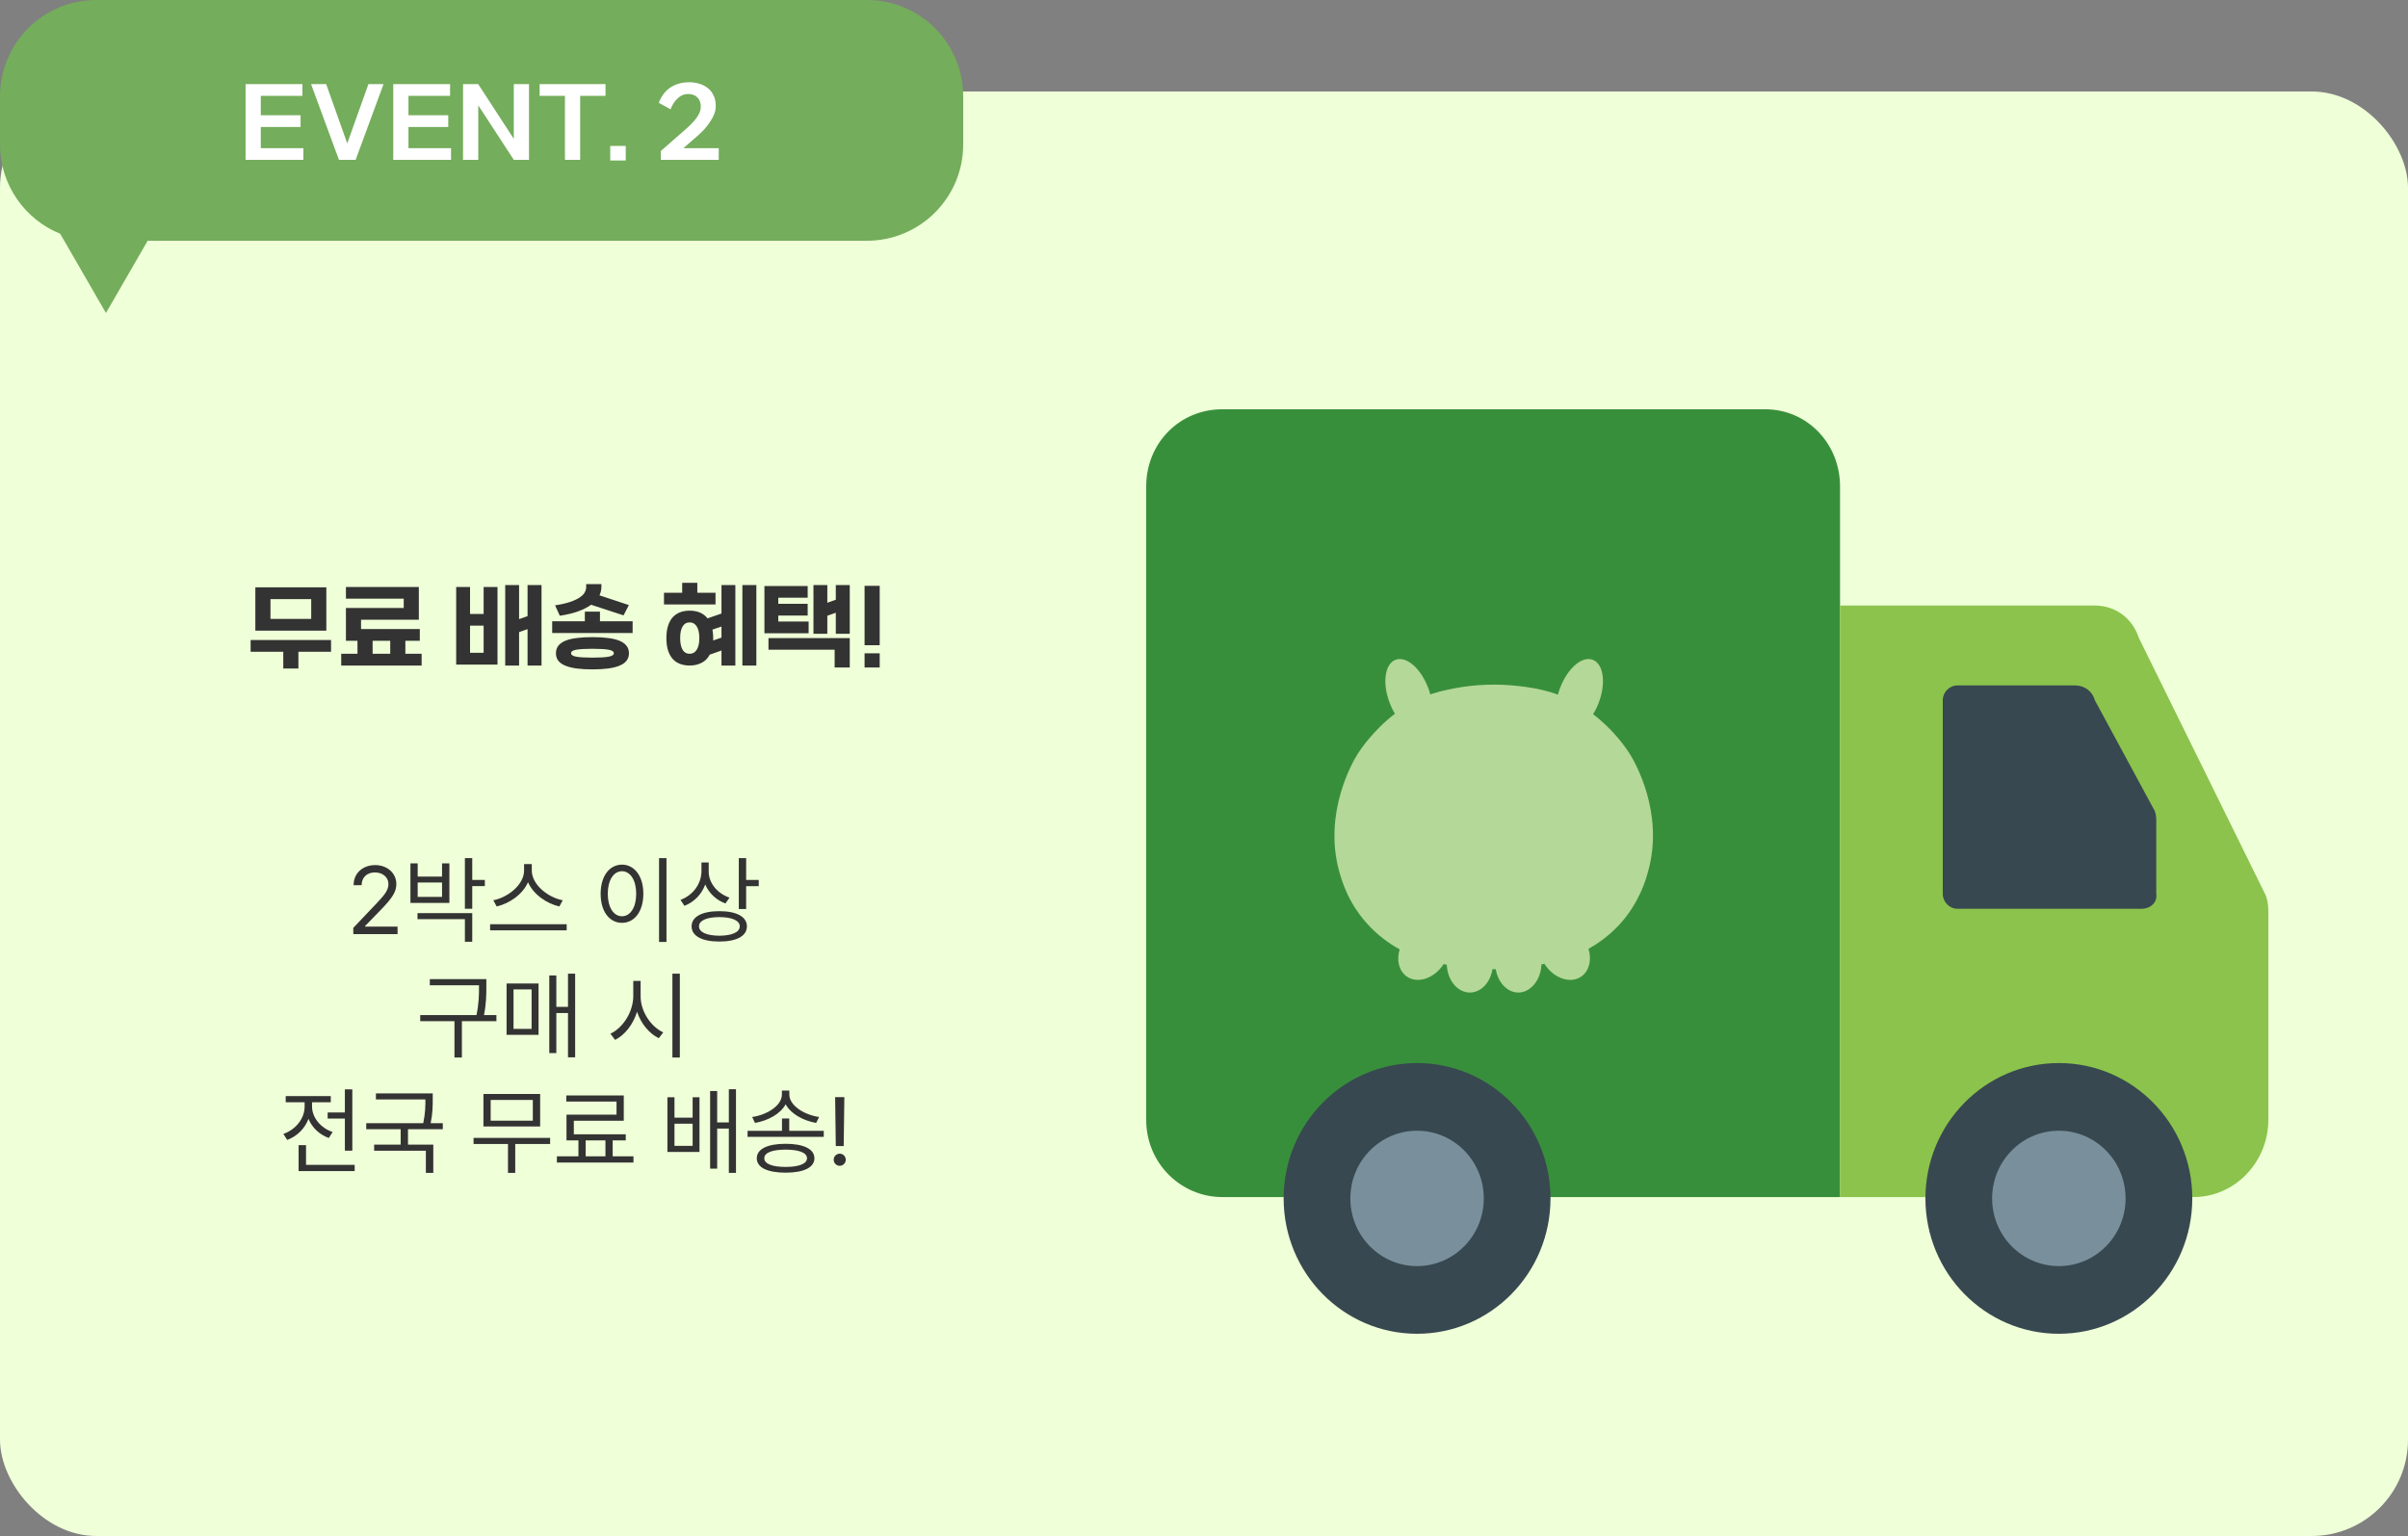 <svg width="500" height="319" viewBox="0 0 500 319" fill="none" xmlns="http://www.w3.org/2000/svg">
<rect x="0" y="0" width="500" height="319" fill="#808080" stroke="none"/>
<rect y="19" width="500" height="300" rx="20" fill="#EFFFD8"/>
<path d="M382.067 248.608H253.792C245.203 248.608 238 241.58 238 232.584V101.023C238 92.028 244.926 85 253.792 85H366.552C375.14 85 382.067 92.028 382.067 101.023V248.608Z" fill="#388F3B"/>
<path d="M455.485 248.607H382.067V125.761H434.983C439.139 125.761 442.741 128.291 444.126 132.507L470.446 185.919C471 187.324 471 188.73 471 189.854V232.584C471 241.298 464.074 248.607 455.485 248.607Z" fill="#8BC34C"/>
<path d="M444.68 188.731H406.447C404.785 188.731 403.399 187.326 403.399 185.639V145.44C403.399 143.753 404.785 142.348 406.447 142.348H430.827C432.767 142.348 434.429 143.472 434.983 145.44L447.451 168.491C447.728 169.334 447.728 169.897 447.728 170.74V185.639C448.005 187.326 446.619 188.731 444.68 188.731Z" fill="#374850"/>
<path d="M294.241 277C309.542 277 321.946 264.414 321.946 248.889C321.946 233.363 309.542 220.777 294.241 220.777C278.94 220.777 266.536 233.363 266.536 248.889C266.536 264.414 278.94 277 294.241 277Z" fill="#374850"/>
<path d="M294.241 262.944C301.892 262.944 308.094 256.651 308.094 248.888C308.094 241.125 301.892 234.833 294.241 234.833C286.591 234.833 280.389 241.125 280.389 248.888C280.389 256.651 286.591 262.944 294.241 262.944Z" fill="#79909C"/>
<path d="M427.503 277C442.804 277 455.208 264.414 455.208 248.889C455.208 233.363 442.804 220.777 427.503 220.777C412.202 220.777 399.798 233.363 399.798 248.889C399.798 264.414 412.202 277 427.503 277Z" fill="#374850"/>
<path d="M427.503 262.944C435.154 262.944 441.356 256.651 441.356 248.888C441.356 241.125 435.154 234.833 427.503 234.833C419.852 234.833 413.65 241.125 413.65 248.888C413.65 256.651 419.852 262.944 427.503 262.944Z" fill="#79909C"/>
<path d="M338.523 156.761C337.624 155.298 335.068 151.593 330.793 148.329C331.253 147.587 331.652 146.766 331.972 145.905C332.711 143.962 332.99 141.979 332.771 140.317C332.551 138.615 331.812 137.453 330.733 137.032C329.635 136.612 328.316 137.012 327.038 138.134C325.78 139.236 324.681 140.918 323.942 142.861C323.762 143.321 323.622 143.802 323.483 144.263C323.283 144.183 323.063 144.103 322.863 144.042C319.727 142.981 316.771 142.64 315.153 142.46C310.879 141.979 306.545 142.12 302.27 142.901C301.571 143.041 299.414 143.422 297.456 144.062C297.297 144.123 297.137 144.163 296.997 144.223C296.877 143.782 296.737 143.341 296.558 142.881C295.819 140.918 294.72 139.236 293.462 138.134C292.163 137.012 290.865 136.612 289.766 137.032C288.668 137.453 287.949 138.615 287.729 140.317C287.509 141.979 287.789 143.962 288.528 145.905C288.828 146.726 289.207 147.507 289.647 148.228C285.013 151.773 282.296 155.939 281.797 156.761C281.058 157.942 274.666 168.698 278.082 180.995C278.581 182.778 279.879 187.504 284.034 192.011C285.911 194.054 288.188 195.836 290.625 197.158C289.926 199.461 290.505 201.665 292.103 202.806C292.782 203.287 293.581 203.507 294.42 203.507C296.238 203.507 298.215 202.426 299.554 200.523C299.614 200.423 299.693 200.323 299.753 200.223C299.973 200.263 300.193 200.303 300.413 200.363C300.552 203.607 302.65 206.131 305.206 206.131C307.483 206.131 309.441 204.108 309.9 201.284C310 201.284 310.12 201.284 310.22 201.284C310.34 201.284 310.46 201.284 310.579 201.284C311.059 204.108 313.016 206.131 315.273 206.131C317.83 206.131 319.947 203.527 320.067 200.283C320.287 200.243 320.486 200.203 320.686 200.162C320.766 200.283 320.846 200.403 320.926 200.523C322.244 202.426 324.242 203.507 326.059 203.507C326.479 203.507 326.878 203.447 327.278 203.327C327.677 203.207 328.037 203.027 328.376 202.786C329.974 201.645 330.553 199.361 329.834 197.058C331.532 196.117 333.969 194.494 336.286 191.991C338.363 189.728 339.722 187.384 340.64 185.381C341.559 183.399 341.999 181.756 342.218 180.955C345.654 168.698 339.262 157.942 338.523 156.761Z" fill="#B4D898"/>
<path d="M180 0C191.046 2.57703e-06 200 8.954 200 20V30C200 41.046 191.046 50 180 50H30.66L22 65L12.499 48.544C5.17 45.577 1.22389e-07 38.393 0 30V20C0 8.954 8.954 1.61064e-07 20 0H180Z" fill="#74AD5B"/>
<path d="M62.412 23.94V26.38H54.152V30.78H62.992V33.2H50.992V17.46H62.792V19.9H54.152V23.94H62.412ZM67.724 17.46L72.104 29.78L76.504 17.46H79.644L73.844 33.2H70.384L64.584 17.46H67.724ZM93.076 23.94V26.38H84.816V30.78H93.656V33.2H81.656V17.46H93.456V19.9H84.816V23.94H93.076ZM96.148 17.46H99.288L106.688 28.84V17.46H109.848V33.2H106.688L99.308 21.88V33.2H96.148V17.46ZM120.468 19.9V33.2H117.308V19.9H112.048V17.46H125.728V19.9H120.468ZM126.71 33.34V30.3H129.93V33.34H126.71ZM137.218 33.2V31.36L142.378 26.84C142.831 26.44 143.244 26.047 143.618 25.66C144.004 25.273 144.338 24.887 144.618 24.5C144.898 24.113 145.118 23.727 145.278 23.34C145.438 22.953 145.518 22.567 145.518 22.18C145.518 21.353 145.284 20.707 144.818 20.24C144.351 19.76 143.698 19.52 142.858 19.52C142.071 19.52 141.358 19.82 140.718 20.42C140.078 21.007 139.584 21.767 139.238 22.7L136.798 21.36C137.024 20.733 137.324 20.16 137.698 19.64C138.071 19.107 138.518 18.653 139.038 18.28C139.571 17.893 140.178 17.6 140.858 17.4C141.538 17.187 142.298 17.08 143.138 17.08C143.871 17.08 144.571 17.187 145.238 17.4C145.918 17.6 146.511 17.913 147.018 18.34C147.538 18.753 147.938 19.287 148.218 19.94C148.511 20.58 148.644 21.34 148.618 22.22C148.604 22.687 148.498 23.173 148.298 23.68C148.111 24.173 147.851 24.673 147.518 25.18C147.198 25.687 146.818 26.193 146.378 26.7C145.938 27.193 145.458 27.667 144.938 28.12L141.898 30.78H149.238V33.2H137.218Z" fill="white"/>
<path d="M73.369 194L73.35 192.711L78.174 187.633C79.853 185.855 80.654 184.898 80.654 183.59C80.654 182.145 79.424 181.188 77.842 181.188C76.162 181.188 75.088 182.262 75.088 183.844H73.428C73.408 181.344 75.342 179.664 77.9 179.664C80.459 179.664 82.295 181.383 82.295 183.59C82.295 185.172 81.553 186.402 79.053 188.98L75.811 192.32V192.438H82.549V194H73.369ZM98.057 178.219V182.75H100.674V184.02H98.057V188.727H96.533V178.219H98.057ZM98.057 189.645V195.582H96.533V190.895H86.689V189.645H98.057ZM86.728 179.312V182.047H91.787V179.312H93.311V187.516H85.225V179.312H86.728ZM86.728 186.266H91.787V183.277H86.728V186.266ZM110.42 180.777C110.42 183.746 113.818 186.402 116.846 186.969L116.143 188.258C113.525 187.652 110.762 185.787 109.639 183.219C108.516 185.777 105.762 187.643 103.135 188.258L102.432 186.969C105.439 186.383 108.818 183.766 108.818 180.777V179.449H110.42V180.777ZM117.666 191.949V193.219H101.768V191.949H117.666ZM138.389 178.219V195.621H136.846V178.219H138.389ZM129.15 179.566C131.729 179.586 133.584 181.93 133.584 185.621C133.584 189.312 131.729 191.656 129.15 191.656C126.553 191.656 124.717 189.312 124.717 185.621C124.717 181.93 126.553 179.586 129.15 179.566ZM129.15 180.934C127.412 180.953 126.201 182.789 126.201 185.621C126.201 188.453 127.412 190.289 129.15 190.289C130.889 190.289 132.1 188.453 132.1 185.621C132.1 182.789 130.889 180.953 129.15 180.934ZM147.158 181.031C147.158 183.395 148.955 185.562 151.475 186.422L150.635 187.633C148.711 186.93 147.197 185.494 146.436 183.688C145.693 185.729 144.15 187.34 142.119 188.121L141.299 186.891C143.896 185.914 145.635 183.59 145.654 180.914V179.117H147.158V181.031ZM154.932 178.219V182.75H157.549V184.039H154.932V188.785H153.408V178.219H154.932ZM149.365 189.234C152.939 189.234 155.088 190.387 155.088 192.379C155.088 194.41 152.939 195.543 149.365 195.543C145.791 195.543 143.604 194.41 143.604 192.379C143.604 190.387 145.791 189.234 149.365 189.234ZM149.365 190.465C146.748 190.465 145.127 191.188 145.146 192.379C145.127 193.609 146.748 194.312 149.365 194.332C152.002 194.312 153.604 193.609 153.604 192.379C153.604 191.188 152.002 190.465 149.365 190.465ZM100.986 203.352V204.875C100.986 206.525 100.986 208.312 100.498 210.812H103.076V212.082H95.908V219.621H94.365V212.082H87.256V210.812H98.936C99.463 208.312 99.463 206.486 99.463 204.875V204.621H89.248V203.352H100.986ZM119.424 202.219V219.582H117.939V210.383H115.518V218.703H114.053V202.59H115.518V209.113H117.939V202.219H119.424ZM111.826 204.25V214.914H105.186V204.25H111.826ZM106.631 205.48V213.684H110.381V205.48H106.631ZM133.018 206.887C132.998 210.051 135.166 213.254 137.725 214.406L136.787 215.617C134.814 214.65 133.105 212.609 132.275 210.129C131.465 212.756 129.756 214.943 127.725 215.969L126.748 214.68C129.326 213.488 131.475 210.188 131.494 206.887V203.723H133.018V206.887ZM141.162 202.219V219.621H139.619V202.219H141.162ZM73.154 226.238V238.973H71.611V232.312H68.037V231.043H71.611V226.238H73.154ZM73.643 241.922V243.211H62.002V237.82H63.545V241.922H73.643ZM64.795 229.812C64.795 232.059 66.533 234.246 69.072 235.105L68.272 236.336C66.309 235.633 64.795 234.168 64.053 232.371C63.301 234.373 61.699 235.975 59.639 236.746L58.838 235.496C61.397 234.598 63.252 232.312 63.252 229.812V228.914H59.326V227.645H68.682V228.914H64.795V229.812ZM89.853 227.078V228.328C89.853 229.627 89.853 231.18 89.424 233.27H91.943V234.52H84.717V237.723H89.971V243.582H88.428V238.992H77.686V237.723H83.193V234.52H76.045V233.27H87.881C88.33 231.141 88.33 229.627 88.33 228.328H78.057V227.078H89.853ZM114.229 236.316V237.586H106.982V243.582H105.479V237.586H98.33V236.316H114.229ZM112.158 227.195V233.953H100.381V227.195H112.158ZM101.885 228.445V232.742H110.635V228.445H101.885ZM131.533 240.145V241.434H115.635V240.145H120.107V236.844H117.627V231.492H128.018V228.777H117.588V227.508H129.521V232.762H119.15V235.574H129.932V236.844H127.217V240.145H131.533ZM121.611 240.145H125.713V236.844H121.611V240.145ZM140.049 227.879V232.117H143.818V227.879H145.244V239.246H138.584V227.879H140.049ZM140.049 237.977H143.818V233.367H140.049V237.977ZM152.822 226.219V243.582H151.338V234.383H148.916V242.703H147.451V226.59H148.916V233.113H151.338V226.219H152.822ZM163.877 232.293V234.852H171.045V236.102H155.225V234.852H162.373V232.293H163.877ZM163.896 227.312C163.896 229.617 167.021 231.551 170.088 231.98L169.463 233.211C166.826 232.752 164.219 231.355 163.135 229.344C162.041 231.365 159.424 232.752 156.768 233.211L156.182 231.98C159.248 231.551 162.354 229.617 162.354 227.312V226.492H163.896V227.312ZM163.135 237.547C166.865 237.547 169.092 238.621 169.111 240.555C169.092 242.488 166.865 243.543 163.135 243.543C159.365 243.543 157.139 242.488 157.139 240.555C157.139 238.621 159.365 237.547 163.135 237.547ZM163.135 238.758C160.322 238.758 158.682 239.402 158.701 240.555C158.682 241.688 160.322 242.352 163.135 242.352C165.908 242.352 167.568 241.688 167.568 240.555C167.568 239.402 165.908 238.758 163.135 238.758ZM175.322 227.859L175.186 238.016H173.545L173.408 227.859H175.322ZM174.365 242.117C173.682 242.117 173.096 241.551 173.115 240.848C173.096 240.164 173.682 239.598 174.365 239.598C175.049 239.598 175.615 240.164 175.615 240.848C175.615 241.551 175.049 242.117 174.365 242.117Z" fill="#333333"/>
<path d="M53.02 121.98H67.76V130.98H53.02V121.98ZM52.04 132.92H68.74V135.36H61.96V138.84H58.82V135.36H52.04V132.92ZM56.16 128.54H64.62V124.42H56.16V128.54ZM70.849 135.78H74.229V133.08H71.829V126.26H83.829V124.34H71.829V121.9H86.969V128.7H74.969V130.64H87.169V133.08H84.169V135.78H87.549V138.22H70.849V135.78ZM77.369 135.78H81.029V133.08H77.369V135.78ZM97.602 127.5H100.422V121.9H103.302V138.02H94.722V121.9H97.602V127.5ZM104.902 138.22V121.5H107.782V128.58L109.542 127.96V121.5H112.442V138.22H109.542V130.66L107.782 131.28V138.22H104.902ZM100.422 129.94H97.602V135.58H100.422V129.94ZM123.017 139.02C121.817 139.02 120.744 138.96 119.797 138.84C118.864 138.72 118.071 138.527 117.417 138.26C116.777 138.007 116.284 137.667 115.937 137.24C115.604 136.813 115.437 136.287 115.437 135.66C115.437 135.047 115.604 134.527 115.937 134.1C116.284 133.673 116.777 133.327 117.417 133.06C118.071 132.793 118.864 132.607 119.797 132.5C120.744 132.38 121.817 132.32 123.017 132.32C124.217 132.32 125.284 132.38 126.217 132.5C127.164 132.607 127.957 132.793 128.597 133.06C129.251 133.327 129.744 133.673 130.077 134.1C130.424 134.527 130.597 135.047 130.597 135.66C130.597 136.287 130.424 136.813 130.077 137.24C129.744 137.667 129.251 138.007 128.597 138.26C127.957 138.527 127.164 138.72 126.217 138.84C125.284 138.96 124.217 139.02 123.017 139.02ZM114.657 129.02H121.437V127.02H124.577V129.02H131.357V131.46H114.657V129.02ZM115.257 125.72C116.537 125.52 117.591 125.28 118.417 125C119.257 124.707 119.917 124.393 120.397 124.06C120.891 123.727 121.231 123.38 121.417 123.02C121.617 122.647 121.717 122.273 121.717 121.9V121.3H124.877V121.9C124.877 122.487 124.744 123.067 124.477 123.64L130.577 125.66L129.477 127.8L122.737 125.6C122.031 126.107 121.144 126.56 120.077 126.96C119.011 127.347 117.731 127.653 116.237 127.88L115.257 125.72ZM123.017 136.58C124.551 136.58 125.671 136.513 126.377 136.38C127.097 136.247 127.457 136.007 127.457 135.66C127.457 135.313 127.097 135.073 126.377 134.94C125.671 134.807 124.551 134.74 123.017 134.74C121.484 134.74 120.357 134.807 119.637 134.94C118.931 135.073 118.577 135.313 118.577 135.66C118.577 136.007 118.931 136.247 119.637 136.38C120.357 136.513 121.484 136.58 123.017 136.58ZM149.81 138.22V135.1L147.37 135.96C146.944 136.76 146.364 137.333 145.63 137.68C144.91 138.04 144.104 138.22 143.21 138.22C142.504 138.22 141.857 138.113 141.27 137.9C140.684 137.7 140.17 137.367 139.73 136.9C139.304 136.447 138.97 135.86 138.73 135.14C138.49 134.42 138.37 133.547 138.37 132.52C138.37 131.507 138.49 130.64 138.73 129.92C138.97 129.187 139.304 128.593 139.73 128.14C140.17 127.687 140.684 127.353 141.27 127.14C141.857 126.927 142.504 126.82 143.21 126.82C143.97 126.82 144.664 126.947 145.29 127.2C145.93 127.453 146.47 127.86 146.91 128.42L149.81 127.42V121.5H152.69V138.22H149.81ZM157.05 138.22H154.15V121.5H157.05V138.22ZM144.79 123.1H148.57V125.54H137.87V123.1H141.65V121.04H144.79V123.1ZM141.23 132.52C141.23 133.56 141.397 134.367 141.73 134.94C142.064 135.5 142.557 135.78 143.21 135.78C143.837 135.78 144.324 135.5 144.67 134.94C145.03 134.38 145.21 133.567 145.21 132.5C145.21 131.46 145.03 130.66 144.67 130.1C144.324 129.54 143.837 129.26 143.21 129.26C142.557 129.26 142.064 129.547 141.73 130.12C141.397 130.68 141.23 131.48 141.23 132.52ZM148.09 132.52C148.09 132.613 148.09 132.7 148.09 132.78C148.09 132.86 148.084 132.94 148.07 133.02L149.81 132.42V130.12L147.93 130.76C147.984 131.027 148.024 131.307 148.05 131.6C148.077 131.893 148.09 132.2 148.09 132.52ZM161.606 124.14V125.4H167.706V127.84H161.606V129.08H167.906V131.52H158.726V121.7H167.706V124.14H161.606ZM168.906 131.62V121.5H171.786V125.18L173.546 124.56V121.5H176.446V131.62H173.546V127.26L171.786 127.88V131.62H168.906ZM173.306 138.62V134.94H159.566V132.52H176.446V138.62H173.306ZM179.521 134V121.66H182.661V134H179.521ZM179.521 138.62V135.68H182.661V138.62H179.521Z" fill="#333333"/>
</svg>
